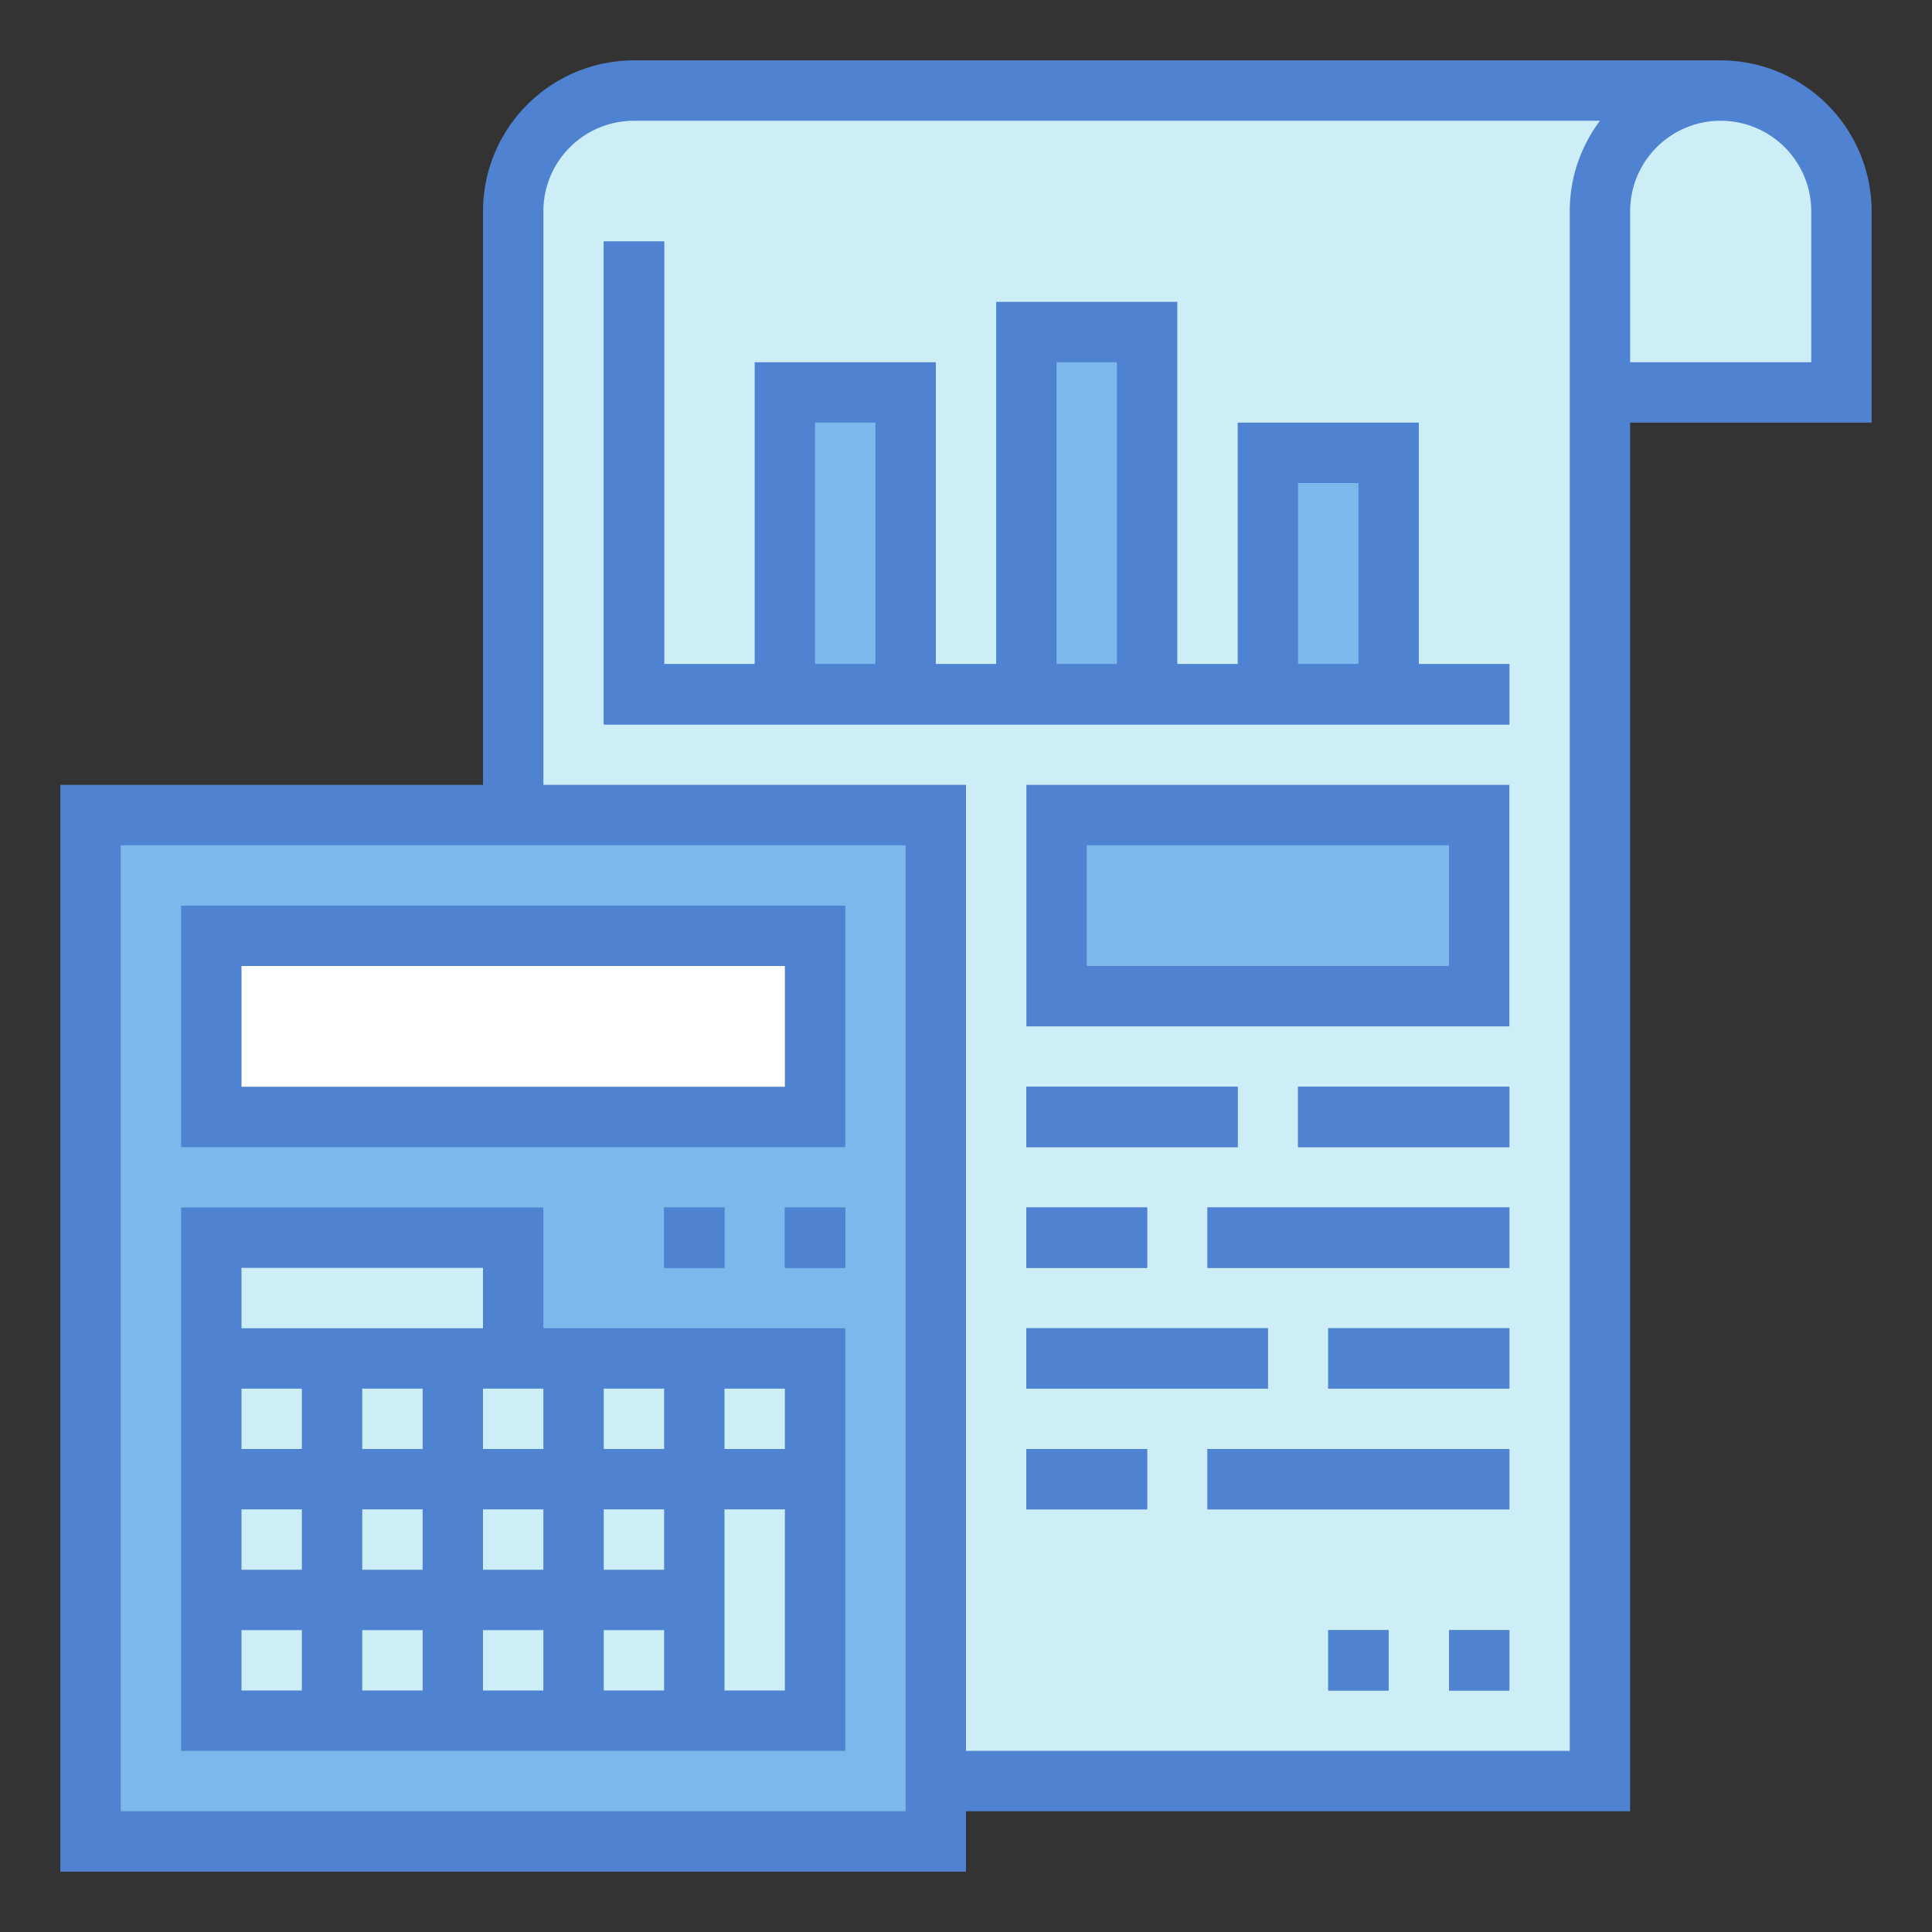 <svg height="512" viewBox="0 0 64 64" width="512" xmlns="http://www.w3.org/2000/svg"><rect x="0" y="0" width="64" height="64" fill="#333333" stroke="none"/><g id="Blue"><path d="m57 3a4 4 0 0 0 -4 4v6h8v-6a4 4 0 0 0 -4-4z" fill="#cdeef6"/><path d="m21 3a4 4 0 0 0 -4 4v20h14v32h22v-52a4 4 0 0 1 4-4z" fill="#cdeef6"/><path d="m3 27h28v34h-28z" fill="#7cb8eb"/><path d="m7 31h20v6h-20z" fill="#fff"/><path d="m7 41h10v4h-10z" fill="#cdeef6"/><path d="m7 49h4v4h-4z" fill="#cdeef6"/><path d="m11 49h4v4h-4z" fill="#cdeef6"/><path d="m19 49h4v4h-4z" fill="#cdeef6"/><path d="m15 49h4v4h-4z" fill="#cdeef6"/><path d="m7 45h4v4h-4z" fill="#cdeef6"/><path d="m11 45h4v4h-4z" fill="#cdeef6"/><path d="m19 45h4v4h-4z" fill="#cdeef6"/><path d="m23 45h4v4h-4z" fill="#cdeef6"/><path d="m15 45h4v4h-4z" fill="#cdeef6"/><path d="m7 53h4v4h-4z" fill="#cdeef6"/><path d="m11 53h4v4h-4z" fill="#cdeef6"/><path d="m23 49h4v8h-4z" fill="#cdeef6"/><path d="m19 53h4v4h-4z" fill="#cdeef6"/><path d="m15 53h4v4h-4z" fill="#cdeef6"/><path d="m26 40h2v2h-2z" fill="#4f83d1"/><path d="m22 40h2v2h-2z" fill="#4f83d1"/><path d="m26 13h4v10h-4z" fill="#7cb8eb"/><path d="m34 11h4v12h-4z" fill="#7cb8eb"/><path d="m42 15h4v8h-4z" fill="#7cb8eb"/><path d="m50 24h-30v-16h2v14h28z" fill="#4f83d1"/><path d="m35 27h14v6h-14z" fill="#7cb8eb"/><g fill="#4f83d1"><path d="m34 36h7v2h-7z"/><path d="m43 36h7v2h-7z"/><path d="m34 40h4v2h-4z"/><path d="m40 40h10v2h-10z"/><path d="m34 44h8v2h-8z"/><path d="m44 44h6v2h-6z"/><path d="m34 48h4v2h-4z"/><path d="m40 48h10v2h-10z"/><path d="m48 54h2v2h-2z"/><path d="m44 54h2v2h-2z"/><path d="m57 2h-36a5.006 5.006 0 0 0 -5 5v19h-14v36h30v-2h22v-46h8v-7a5.006 5.006 0 0 0 -5-5zm-27 58h-26v-32h26zm22-53v51h-20v-32h-14v-19a3 3 0 0 1 3-3h32a4.98 4.98 0 0 0 -1 3zm8 5h-6v-5a3 3 0 0 1 6 0z"/><path d="m6 38h22v-8h-22zm2-6h18v4h-18z"/><path d="m18 44v-4h-12v18h22v-14zm-8 12h-2v-2h2zm0-4h-2v-2h2zm0-4h-2v-2h2zm4 8h-2v-2h2zm0-4h-2v-2h2zm0-4h-2v-2h2zm-6-4v-2h8v2zm10 12h-2v-2h2zm0-4h-2v-2h2zm0-4h-2v-2h2zm4 8h-2v-2h2zm0-4h-2v-2h2zm0-4h-2v-2h2zm4 8h-2v-6h2zm0-8h-2v-2h2z"/><path d="m26 40h2v2h-2z"/><path d="m22 40h2v2h-2z"/><path d="m20 8v16h30v-2h-3v-8h-6v8h-2v-12h-6v12h-2v-10h-6v10h-3v-14zm23 8h2v6h-2zm-8-4h2v10h-2zm-8 2h2v8h-2z"/><path d="m34 34h16v-8h-16zm2-6h12v4h-12z"/><path d="m34 36h7v2h-7z"/><path d="m43 36h7v2h-7z"/><path d="m34 40h4v2h-4z"/><path d="m40 40h10v2h-10z"/><path d="m34 44h8v2h-8z"/><path d="m44 44h6v2h-6z"/><path d="m34 48h4v2h-4z"/><path d="m40 48h10v2h-10z"/><path d="m48 54h2v2h-2z"/><path d="m44 54h2v2h-2z"/></g></g></svg>